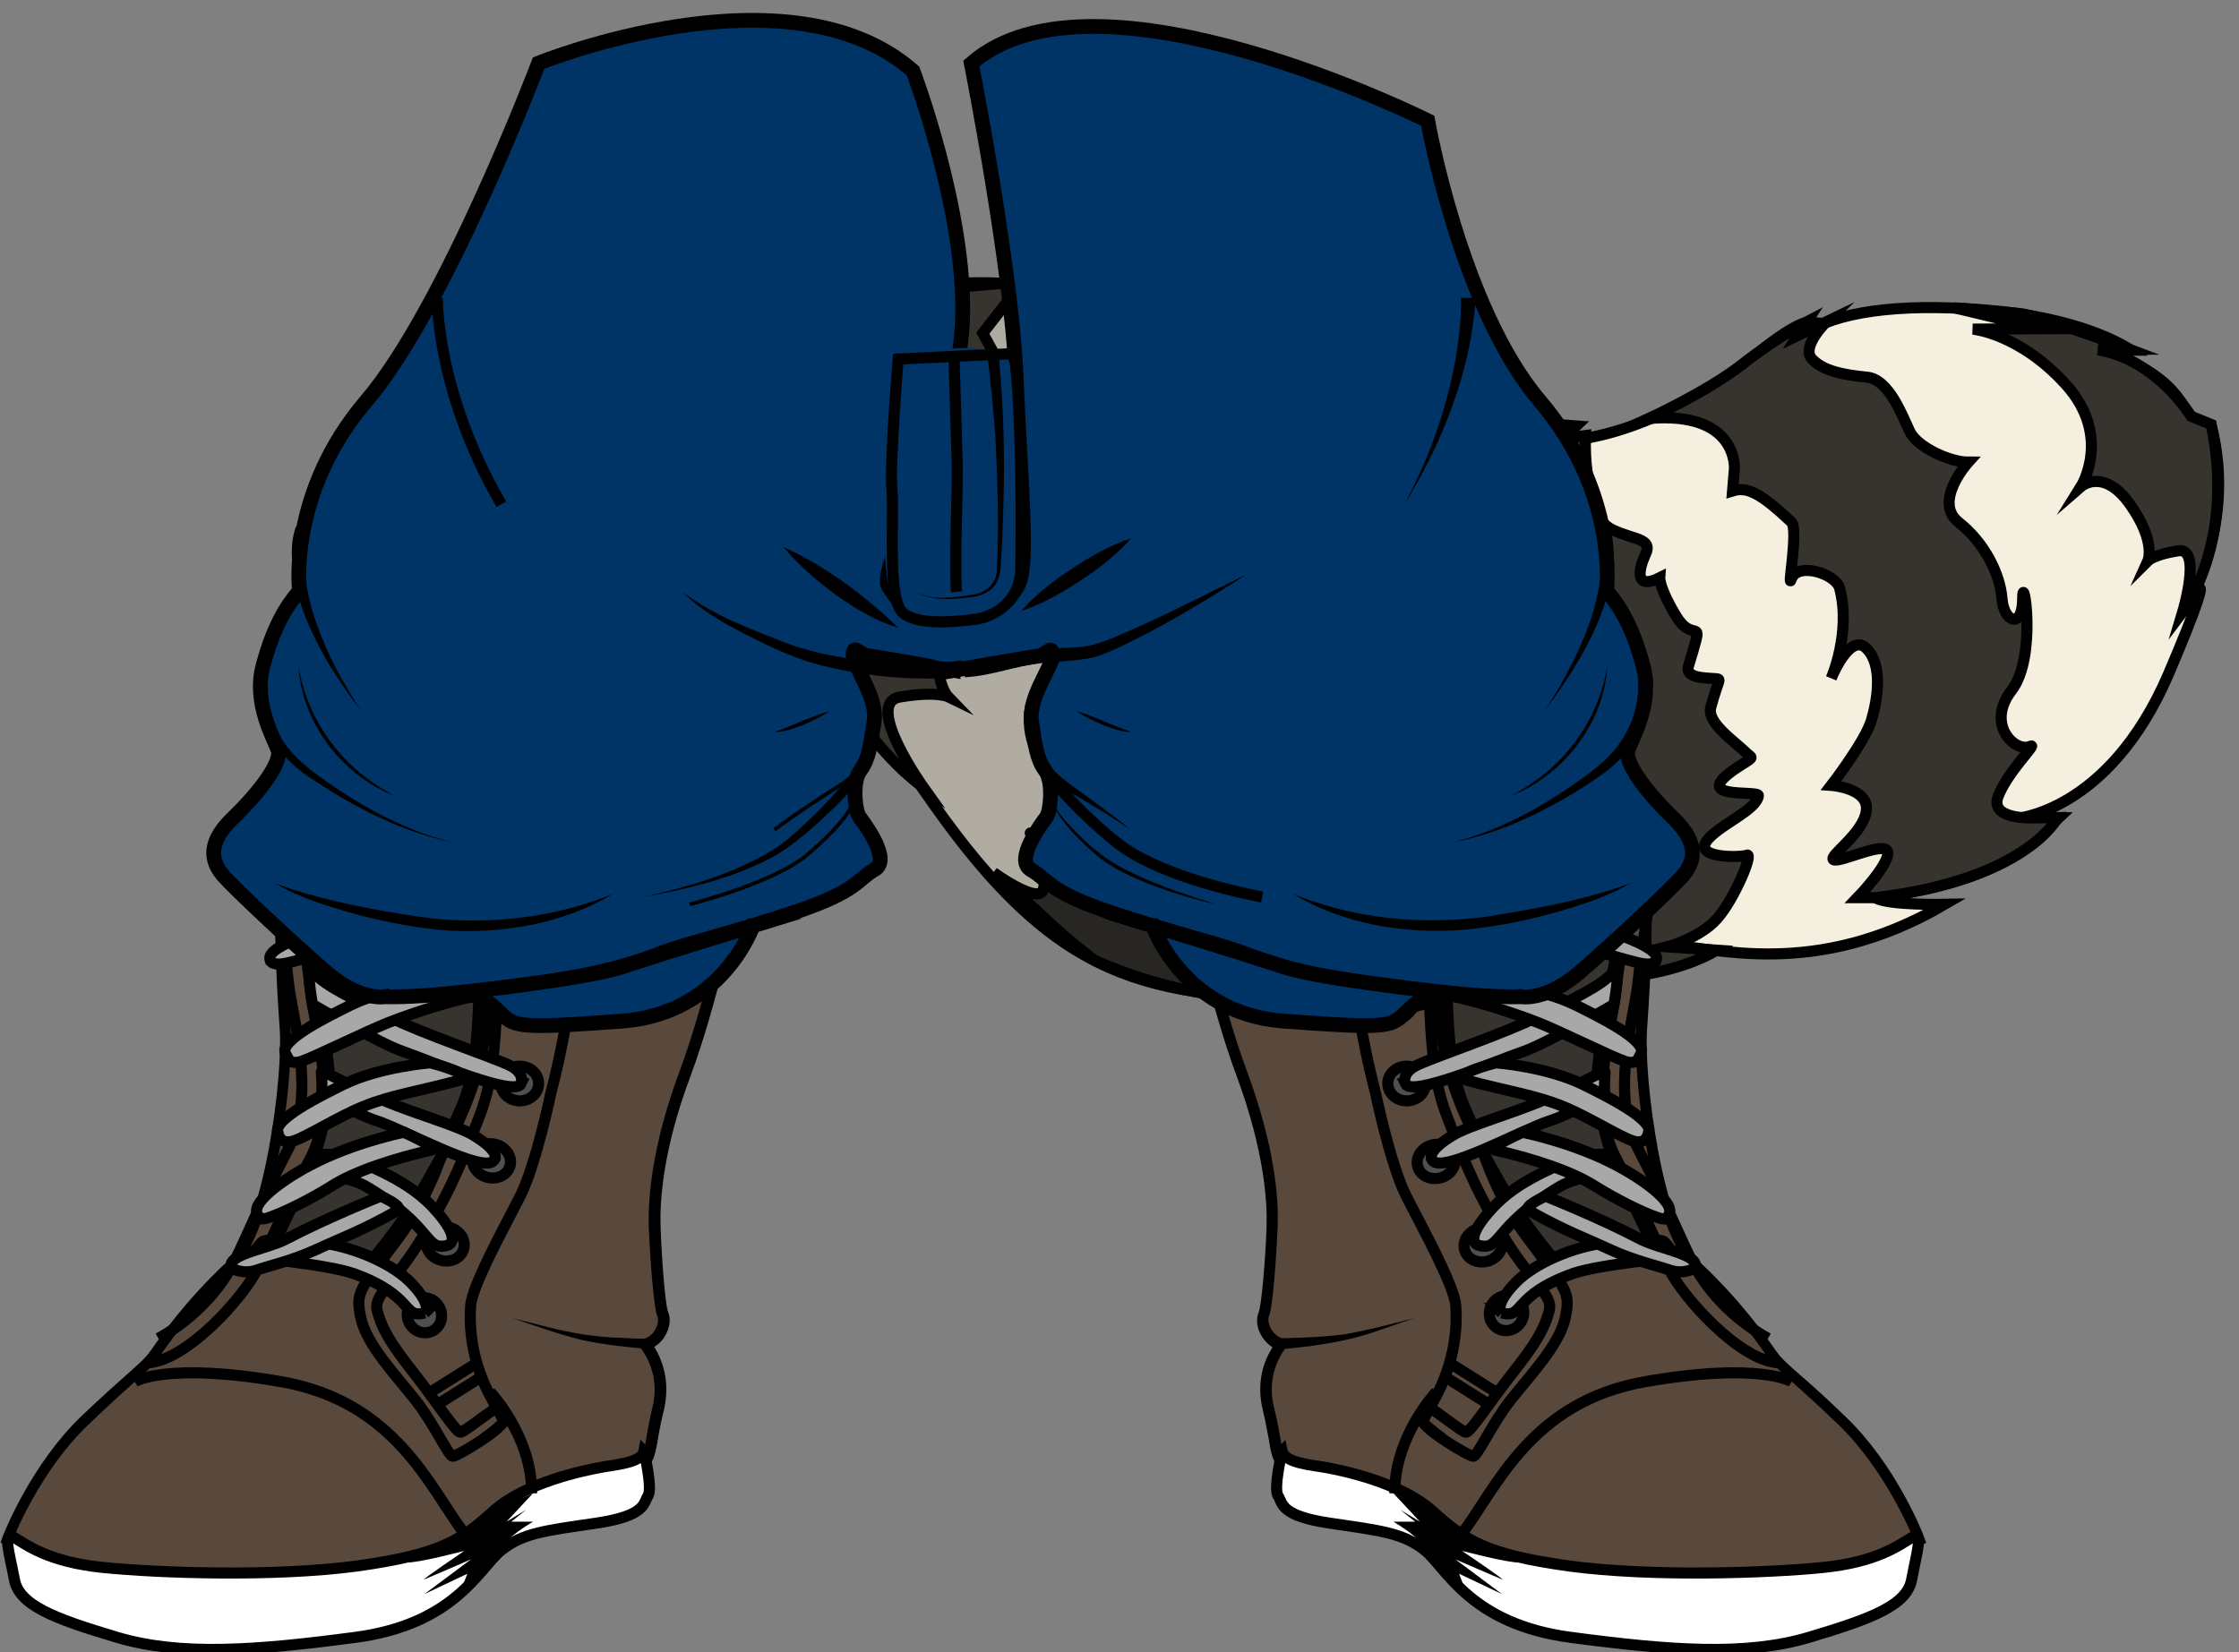 <?xml version="1.0" encoding="UTF-8" standalone="no"?>
<!-- Generator: Adobe Illustrator 26.0.1, SVG Export Plug-In . SVG Version: 6.00 Build 0)  -->

<svg
   version="1.1"
   x="0px"
   y="0px"
   viewBox="0 0 293.866 216.879"
   xml:space="preserve"
   id="svg107"
   sodipodi:docname="fox-legs.svg"
   width="293.866"
   height="216.879"
   inkscape:version="1.3 (0e150ed6c4, 2023-07-21)"
   xmlns:inkscape="http://www.inkscape.org/namespaces/inkscape"
   xmlns:sodipodi="http://sodipodi.sourceforge.net/DTD/sodipodi-0.dtd"
   xmlns="http://www.w3.org/2000/svg"
   xmlns:svg="http://www.w3.org/2000/svg"><rect x="0" y="0" width="293.866" height="216.879" fill="#808080" stroke="none"/><defs
   id="defs107" /><sodipodi:namedview
   id="namedview107"
   pagecolor="#505050"
   bordercolor="#ffffff"
   borderopacity="1"
   inkscape:showpageshadow="0"
   inkscape:pageopacity="0"
   inkscape:pagecheckerboard="1"
   inkscape:deskcolor="#505050"
   inkscape:zoom="1.9846131"
   inkscape:cx="158.46918"
   inkscape:cy="103.79857"
   inkscape:window-width="1920"
   inkscape:window-height="1051"
   inkscape:window-x="-9"
   inkscape:window-y="-9"
   inkscape:window-maximized="1"
   inkscape:current-layer="g106" />&#10;<style
   type="text/css"
   id="style1">&#10;	.st0{fill:#F4EFDF;stroke:#000000;stroke-width:1.464;stroke-miterlimit:10;}&#10;	.st1{fill:#37342F;stroke:#000000;stroke-width:1.464;stroke-miterlimit:10;}&#10;	.st2{opacity:0.28;}&#10;	.st3{fill:none;stroke:#000000;stroke-width:1.464;stroke-miterlimit:10;}&#10;	.st4{fill:#59493D;}&#10;	.st5{fill:#FFFFFF;stroke:#000000;stroke-width:1.464;stroke-miterlimit:10;}&#10;	.st6{fill:#4F4F4F;stroke:#000000;stroke-width:1.464;stroke-miterlimit:10;}&#10;	.st7{fill:#A7A9A7;stroke:#000000;stroke-width:1.464;stroke-miterlimit:10;}&#10;	.st8{fill:#485D4A;stroke:#000000;stroke-width:1.952;stroke-miterlimit:10;}&#10;	.st9{fill:none;stroke:#000000;stroke-width:0.488;stroke-miterlimit:10;}&#10;	.st10{fill:#485D4A;}&#10;	.st11{fill:#43392E;}&#10;</style>&#10;<g
   id="Layer_1"
   transform="translate(-180.1,-345.347)">&#10;</g>&#10;<g
   id="Layer_19"
   transform="translate(-180.1,-345.347)">&#10;</g>&#10;<g
   id="Layer_20"
   transform="translate(-180.1,-345.347)">&#10;</g>&#10;<g
   id="Tail"
   transform="translate(-180.1,-345.347)">&#10;</g>&#10;<g
   id="right_leg"
   transform="translate(-180.1,-345.347)">&#10;</g>&#10;<g
   id="Left_leg"
   transform="translate(-180.1,-345.347)">&#10;</g>&#10;<g
   id="body"
   transform="translate(-180.1,-345.347)">&#10;</g>&#10;<g
   id="belt"
   transform="translate(-180.1,-345.347)">&#10;</g>&#10;<g
   id="Face"
   transform="translate(-180.1,-345.347)">&#10;</g>&#10;<g
   id="Left_ear"
   transform="translate(-180.1,-345.347)">&#10;</g>&#10;<g
   id="Right_ear"
   transform="translate(-180.1,-345.347)">&#10;</g>&#10;<g
   id="White_mouth"
   transform="translate(-180.1,-345.347)">&#10;</g>&#10;<g
   id="Closed_mouth"
   transform="translate(-180.1,-345.347)">&#10;	<g
   id="Mouth_copy">&#10;	</g>&#10;</g>&#10;<g
   id="Mouth"
   transform="translate(-180.1,-345.347)">&#10;</g>&#10;<g
   id="wide_opened_mouth"
   transform="translate(-180.1,-345.347)">&#10;	<g
   id="Mouth_copy_2">&#10;	</g>&#10;</g>&#10;<g
   id="Nose"
   transform="translate(-180.1,-345.347)">&#10;</g>&#10;<g
   id="Nose_hair_2"
   transform="translate(-180.1,-345.347)">&#10;</g>&#10;<g
   id="Nose_hair_1"
   transform="translate(-180.1,-345.347)">&#10;</g>&#10;<g
   id="Eye_brow"
   transform="translate(-180.1,-345.347)">&#10;</g>&#10;<g
   id="white_part_of_eyes"
   transform="translate(-180.1,-345.347)">&#10;	<g
   id="Eyes_opened_copy">&#10;	</g>&#10;</g>&#10;<g
   id="eyes_2"
   transform="translate(-180.1,-345.347)">&#10;	<g
   id="Layer_29">&#10;	</g>&#10;</g>&#10;<g
   id="eyes_1"
   transform="translate(-180.1,-345.347)">&#10;	<g
   id="Layer_30">&#10;	</g>&#10;</g>&#10;<g
   id="Opened_eye_cover"
   transform="translate(-180.1,-345.347)">&#10;</g>&#10;<g
   id="Eyes_closed"
   transform="translate(-180.1,-345.347)">&#10;	<g
   id="Eyes_copy">&#10;	</g>&#10;</g>&#10;<g
   id="cap"
   transform="translate(-180.1,-345.347)">&#10;</g>&#10;<g
   id="Glasses"
   transform="translate(-180.1,-345.347)">&#10;	<g
   id="g107">&#10;		<g
   id="g106">&#10;			&#10;			<g
   id="g370"
   transform="matrix(0.485,0,0,0.485,40.158,-145.335)"><g
     id="Tail-7">&#10;	<g
   id="g61">&#10;		<g
   id="g59-2">&#10;			<path
   class="st1"
   d="m 506.3,1113.8 c 0,0 -24.2,34.6 37.7,119.5 32.7,44.8 57.5,49.9 110.8,48.3 l -8.5,-5.8 c 0,0 43.6,9.4 79.6,-3.2 0,0 -23.6,3.6 -30.9,-2 0,0 9.6,0.5 16.9,1 7.3,0.5 14.5,-4.6 27.6,-4.1 13.1,0.5 40.1,9.6 75.3,-11 0,0 -15.1,0.3 -18.6,-1.7 0,0 23,-3.1 32.9,-9.2 9.9,-6.1 16.6,-12.5 16.6,-12.5 0,0 -9.8,0.1 -11.1,0.1 -1.4,0 24.4,-0.9 40.8,-39.1 16.8,-39.5 3.8,-16.6 3.8,-16.6 0,0 15.1,-22.2 7.7,-50.8 0,0 -3.4,-1.2 -5.4,-2.2 -2,-1 -3.4,-11.9 -25.2,-18 h 8.9 c 0,0 -10.9,-7.9 -35.4,-10.5 -24.5,-2.5 -41.9,-0.3 -51.1,4.9 -9.2,5.2 -0.8,-2 -0.8,-2 0,0 -3.3,-0.3 -15.8,10.1 -12.5,10.5 -38.9,24.8 -58.9,21.7 -20,-3.1 1.6,-0.2 7.6,-3.5 5.9,-3.3 -61,2.3 -75.9,-12.3 -23.3,-22.6 -113.6,-46 -128.6,-1.1 z"
   id="path55-9"
   style="fill:#f4efdf;stroke:#000000;stroke-width:3;stroke-miterlimit:10" />&#10;			<path
   class="st8"
   d="m 775.1,1102.5 7.7,-3.7 c 0,0 -7,6.8 -3.9,10.1 3.1,3.3 8.7,4.3 14.8,4.9 6.1,0.5 9.7,10.7 11.7,14.8 2,4.1 10.7,8.2 15.8,8.2 0,0 -9.7,10.7 -2.6,16.3 7.1,5.6 11.2,14.1 11.7,20.6 0.5,6.5 5.6,8.4 5.6,0.1 0,-8.3 4.1,15.6 -3,24.8 -7.1,9.2 1,17 5.1,15.1 2.1,-1 -6.1,6.8 -8.7,13.5 -2.6,6.6 9.7,5.9 9.7,5.9 l 6.4,-0.1 c 0,0 -8.4,16.9 -49.5,21.7 h -4.7 c 0,0 8.6,-8.9 8.2,-12.3 -0.4,-3.4 -13.3,3.1 -14.7,2 -1.4,-1 8.2,-7.1 8.9,-13.3 0.7,-6.1 -9.5,-6.8 -9.5,-6.8 0,0 9.2,-11.9 10.9,-17.7 1.7,-5.8 3.1,-15 -1.4,-19.4 -4.5,-4.4 -9.5,8.1 -9.5,8.1 0,0 5.4,-12.3 2.3,-24.3 -1,-4 -11.5,-7.3 -13.1,-2.5 -1.2,3.4 2,-13.6 0,-15.5 -8.5,-8 -12,-9.6 -15.9,-8.4 l 0.5,-6 c 0,0 1.1,-15.7 -23.2,-13.6 0,0 15.7,-7.2 25.1,-14.5 9.4,-7.4 17.7,-11.7 17.7,-11.7 z"
   id="path56-3"
   style="fill:#37342f;stroke:#000000;stroke-width:3;stroke-miterlimit:10" />&#10;			<path
   class="st8"
   d="m 633.2,1110.5 11.1,9.6 c 0,0 -10.9,-0.8 -9.7,4.4 1.2,5.2 1.1,6.4 7.2,11.1 6.1,4.7 4.2,14.4 3.8,19.6 -0.4,5.2 -1.6,12 3.7,15.5 0,0 -9,4.2 -5,14.4 4,10.2 -1.1,18.3 -4.6,24.7 -3.5,6.4 1.7,15.6 6.8,7.8 5.1,-7.8 2,16.7 -11.1,20.4 -13.1,3.7 -9.3,16.5 -3.9,17.6 2.8,0.6 -10.6,2.1 -17.3,6.6 -6.8,4.4 6.5,12.2 6.5,12.2 l 27.9,7.2 c 0,0 -30,5.1 -63.8,-9.9 0,0 -7.1,-5.3 -13.3,-11.2 -5.4,-5.2 -14.1,-12.6 -14.1,-12.6 0,0 11.6,8.4 13.3,4.9 1.7,-3.4 -1.5,-13.8 -3.2,-15.4 -1.5,-1.4 7.9,4.2 12.4,-1.1 4.5,-5.2 -6.8,-16 -6.8,-16 0,0 10.5,1.5 15.8,-2.7 5.3,-4.2 2.4,-10.4 0.5,-17.6 -1.9,-7.2 -8.2,-13.2 -8.2,-13.2 0,0 9.5,6.7 13.6,-6.6 1.4,-4.4 -3.6,-16.2 -8.2,-12.9 -3.4,2.4 9.2,-9 8.2,-12.1 -4,-13.3 -6,-16.3 -10.8,-17.9 0,0 7.7,-6.7 8.9,-12.3 1.3,-5.6 -8.9,-13 -8.9,-13 0,0 15.2,-13.2 2.2,-19.7 0,0 12.6,3.6 27.2,8.5 13.7,4.6 25.5,6 25.5,6 z"
   id="path57-7"
   style="fill:#37342f;stroke:#000000;stroke-width:3;stroke-miterlimit:10" />&#10;			<path
   class="st8"
   d="m 711.5,1130.4 6.1,-0.8 c 0,0 -0.4,9.4 1.4,13.6 1.8,4.2 0.6,9.4 6.1,12 5.6,2.6 10.7,2.3 8.8,6.4 -2.6,5.7 -2.2,9.5 3.8,6.5 0,0 -0.2,2.8 4.5,10.5 3.8,6.2 6.5,1.8 5.3,6.4 -0.3,1.2 -1.2,4.3 -2,6.9 -1.2,3.4 4.6,3.3 7.1,3.5 2,0.2 1.1,-0.3 -1.1,7.8 -1.1,4.1 6.2,9 9.4,12.1 1.7,1.7 2.6,1.1 -0.9,3.3 -16.2,10.1 4.6,6.8 4.4,8.5 -0.6,3.8 -9.5,7.4 -13.3,11.4 -5.6,5.8 9,5.3 10.1,4.7 2.1,-1 -3.3,11.9 -8,17.2 -4.7,5.3 -13.5,7.6 -13.5,7.6 l 13.4,0.9 c 0,0 -21.1,14.1 -61.3,4.3 l -4.4,-1.6 c 0,0 11.1,-5.3 12,-8.6 0.9,-3.3 -13.5,-1.8 -14.5,-3.2 -0.9,-1.4 10.2,-3.8 12.9,-9.3 2.8,-5.5 -6.6,-9.7 -6.6,-9.7 0,0 0.1,-6.3 3.7,-11.1 3.6,-4.8 10,-15.6 7.4,-21.3 -2.6,-5.7 -8.9,-5.2 -8.9,-5.2 0,0 9.4,-8.8 1.5,-26.5 -7.9,-17.7 -11.2,-15.7 -16.2,-16 l 4.2,-14 c 0,0 -1.4,-17 -24.9,-23.6 0,0 15.3,2.1 27.3,2.2 9.6,0.1 29.8,1.7 29.8,1.7 z"
   id="path58-1"
   style="fill:#37342f;stroke:#000000;stroke-width:3;stroke-miterlimit:10" />&#10;			<path
   class="st2"
   d="m 677.6,1278.6 c -1,-10.4 -1.6,-20.8 -2,-31.2 -0.7,-16.4 -1,-32.9 -2,-49.3 -2.7,-11.2 -6.1,-22.1 -10,-33.2 -3.1,-8.9 -6.3,-17.7 -9.6,-26.5 -3.1,-6.4 -6.4,-12.8 -9.8,-19 -3.9,-1.3 -7.1,-3 -9.3,-5.1 -23,-22.5 -113.3,-46 -128.3,-1 0,0 -24.2,34.6 37.7,119.5 32.7,44.8 57.5,49.9 110.8,48.3 l -8.5,-5.8 c -0.1,-0.1 13.1,2.8 31,3.3 z"
   id="path59-0"
   style="opacity:0.28;enable-background:new" />&#10;		</g>&#10;		<path
   class="st8"
   d="m 864.9,1106.3 c 0,0 -23.9,-9 -29.6,-9.7 l -18,-1.6 23.8,5.7 -18.7,0.1 c 0,0 12.6,1.1 25.2,15 12.6,14 4.1,27.6 4.1,27.6 0,0 6.1,-5.3 13.3,4.9 7.1,10.1 4.8,15.2 4.8,15.2 0,0 1.7,-1.7 8.2,-2.7 6.5,-1 1.2,16.6 1.2,16.6 0,0 14.5,-19 7.7,-50.8 l -5.4,-2.2 c 0,0 -9.2,-15.3 -25.2,-18 z"
   id="path60-7"
   style="fill:#37342f;stroke:#000000;stroke-width:3;stroke-miterlimit:10" />&#10;		<path
   class="st8"
   d="m 518.6,1098.8 c 0,0 6.2,-4.1 14.1,-8 l 32.7,-2.9 -10.9,14 8.6,15.7 c 0,0 -5.6,2.2 -13.5,17.4 -4.7,9 11.6,27.6 11.6,27.6 0,0 -11.4,-4.6 -16.7,13.5 -5.3,18.1 0.6,24.2 0.6,24.2 0,0 -3.3,-1.6 -13.1,0.1 -9.8,1.7 6.4,24.4 6.4,24.4 0,0 -30.1,-20.1 -35.9,-69.2 l -2,-14.6 c 0,0 -2.5,-16.2 9.5,-33.4 z"
   id="path61-1"
   style="fill:#37342f;stroke:#000000;stroke-width:3;stroke-miterlimit:10" />&#10;	</g>&#10;</g><g
     id="right_leg-0">&#10;	<g
   id="g107-8">&#10;		<g
   id="g93-9">&#10;			<g
   id="g63">&#10;				<path
   class="st9"
   d="m 342.1,1439.1 c -23.5,0 -39.1,-3.1 -50.5,-10 l -1.1,-0.7 0.5,-1.2 c 0.3,-0.8 7.4,-18.6 20.5,-31.2 6.1,-5.9 10.2,-9.5 12.9,-11.9 3.1,-2.7 4.6,-4.1 5.8,-5.7 l 0.4,-0.5 c 2.7,-3.9 9.1,-13.2 20.3,-23.7 11.2,-10.5 15.8,-53 14.8,-64.8 -0.1,-1.3 -2.3,-31.1 -0.5,-40.4 1.3,-6.8 33.7,-24.4 65.7,-24.4 24.9,0 44,10.8 55.3,31.1 l 0.3,0.5 -0.1,0.5 c -0.1,0.3 -5.1,25.8 -12.5,45.6 -7.6,20.5 -8.4,34.6 -8.2,41.2 0.3,9 1.4,21.9 2.2,23.7 0.7,1.5 0.4,3.6 -0.8,5.4 -0.9,1.5 -2.3,2.5 -3.8,2.9 2.4,3.1 5.4,9 3.4,17.4 -0.9,3.7 -1.3,6.5 -1.7,8.5 -0.7,4.3 -1,6.3 -4.7,7.2 -0.9,0.2 -2.5,0.5 -4.4,0.9 -6.4,1.1 -18.2,3.2 -26.5,7.7 -2.7,1.4 -4.9,3.3 -7.2,5.3 -6.8,5.8 -15.2,13.1 -42.9,15 -12.3,0.9 -25.3,1.6 -37.2,1.6 z"
   id="path62-8"
   style="fill:#59493d" />&#10;				<path
   d="m 430.9,1226.2 c 20.6,0 41.3,7.4 53.9,30.3 0,0 -5,25.4 -12.4,45.3 -7.4,19.9 -8.5,34.1 -8.3,41.8 0.3,7.7 1.3,22 2.3,24.3 0.9,2.1 -1.1,6.5 -5.3,6.5 -0.4,0 -0.8,0 -1.3,-0.1 0,0 8.1,6.6 5.3,18.4 -2.8,11.7 -1.3,13.5 -5.3,14.6 -3.9,1 -20.3,2.8 -31.3,8.7 -11,5.9 -12.8,17.6 -49.5,20.2 -13.2,0.9 -25.6,1.6 -37,1.6 -20.3,0 -37.3,-2.3 -49.8,-9.8 0,0 7.1,-18.1 20.2,-30.6 13,-12.5 16.6,-14.6 18.9,-17.9 2.3,-3.3 8.8,-13 20.5,-24 11.7,-11 16.3,-53.9 15.3,-66 0,0 -2.3,-30.8 -0.5,-40 1.1,-5.7 32.5,-23.3 64.3,-23.3 m 0,-3 v 3 -3 c -19.1,0 -36.3,6.1 -44.8,9.8 -3.5,1.5 -21.1,9.3 -22.4,15.9 -1.8,9.5 0.4,39.5 0.5,40.8 1.1,13.1 -4.2,54.1 -14.3,63.6 -11.4,10.7 -18,20.3 -20.5,23.9 l -0.4,0.5 c -1,1.5 -2.5,2.8 -5.5,5.5 -2.7,2.4 -6.9,6.1 -13,11.9 -13.3,12.8 -20.6,30.9 -20.9,31.7 l -0.9,2.4 2.2,1.3 c 11.7,7.1 27.5,10.2 51.3,10.2 11.9,0 24.9,-0.8 37.2,-1.6 28.2,-2 36.9,-9.4 43.8,-15.4 2.3,-2 4.4,-3.8 6.9,-5.1 8.1,-4.3 19.8,-6.4 26.1,-7.5 2,-0.4 3.5,-0.6 4.5,-0.9 4.6,-1.2 5,-4.1 5.8,-8.4 0.3,-2 0.8,-4.7 1.7,-8.4 1.8,-7.7 -0.4,-13.5 -2.6,-17.1 1.1,-0.7 2.1,-1.6 2.8,-2.8 1.4,-2.2 1.8,-4.8 0.9,-6.8 -0.7,-1.7 -1.7,-13.9 -2,-23.1 -0.2,-6.5 0.5,-20.4 8.1,-40.6 7.4,-19.9 12.5,-45.6 12.6,-45.8 l 0.2,-1.1 -0.5,-1 c -11.8,-20.9 -31.3,-31.9 -56.8,-31.9 z"
   id="path63-3" />&#10;			</g>&#10;			<path
   class="st7"
   d="m 462.8,1404.5 c 0,0 2.4,10.1 1.1,12.1 -1.3,2 -0.5,5.4 -14,7.4 -13.5,2 -19.9,2.6 -25.8,7.4 -5.9,4.8 -12.3,19.9 -39.3,23.5 -27.1,3.6 -47.5,5.1 -64.6,0 -17.1,-5.1 -26.6,-8.7 -27.8,-15.8 -1.3,-7.1 -3.3,-13.1 0,-11.2 3.3,1.9 9.1,6.6 24.1,8.1 15,1.5 46.2,2.6 68.6,-0.4 22.4,-3.1 28.2,-6.9 36.9,-14.8 8.7,-7.9 24.9,-11.1 28.6,-11.8 3.8,-0.8 11.6,-1.2 12.2,-4.5 z"
   id="path64-3"
   style="fill:#ffffff;stroke:#000000;stroke-width:3;stroke-miterlimit:10" />&#10;			<path
   class="st5"
   d="m 325,1385.7 c 0,0 8.6,-5.4 39.6,0 31,5.4 40.3,28.8 49.6,41.1"
   id="path65-0"
   style="fill:none;stroke:#000000;stroke-width:3;stroke-miterlimit:10" />&#10;			<g
   id="g66">&#10;				<path
   d="m 465.4,1377 c -6.6,-0.6 -13.1,-1.2 -19.5,-2.6 -6.4,-1.6 -12.5,-3.8 -18.7,-5.9 3.1,0.8 6.3,1.6 9.5,2.4 6.3,1.6 12.6,2.7 19.1,2.9 3.2,0.2 6.5,0.3 9.7,0.3 z"
   id="path66-2" />&#10;			</g>&#10;			<path
   class="st5"
   d="m 421.2,1388.5 c 0,0 11.4,12.1 11.2,27.4"
   id="path67-2"
   style="fill:none;stroke:#000000;stroke-width:3;stroke-miterlimit:10" />&#10;			<path
   d="m 422,1420.7 10.8,-4.8 -7.2,7.7 5.3,-3.2 -4,3.2 h 5.9 c 0,0 -5.7,3.3 -7.2,5.6 -1.5,2.3 -12.7,14 -12.7,14 l 2.1,-5.5 -11.6,5.5 12.6,-9.4 c 0,0 -11.3,4.9 -12.6,5.4 -1.3,0.5 10.8,-7.7 10.8,-7.7 0,0 -12.9,3.4 -15.4,3.1 -2.5,-0.3 18.5,-4 23.2,-13.9 z"
   id="path68" />&#10;			<path
   class="st8"
   d="m 417.8,1239.8 c 0,0 -22.3,-6.9 -35.5,0 -13.2,6.9 -13.3,10.9 -13.3,10.9 0,0 8.5,45.1 8.6,51.3 0.1,6.2 -1.1,17.7 -7,30 -5.9,12.3 -8.2,17.2 -8.2,17.2 l 24.9,5.7 c 0,0 9.4,-10.4 16.5,-22.9 7.1,-12.5 15.8,-28 16.3,-45.8 0.5,-17.9 -2.3,-46.4 -2.3,-46.4 z"
   id="path69"
   style="fill:#37342f;stroke:#000000;stroke-width:3;stroke-miterlimit:10" />&#10;			<g
   id="g71">&#10;				<path
   class="st5"
   d="m 367.3,1243.8 c 0,0 4.4,27.4 5.3,36.4 0.9,9 7.7,30.2 0,44.9 -7.7,14.8 -10.9,23 -14.5,30.3 -3.6,7.3 -18.8,24.5 -29.5,25.2"
   id="path70"
   style="fill:none;stroke:#000000;stroke-width:3;stroke-miterlimit:10" />&#10;				<path
   class="st5"
   d="m 361.3,1241.3 c 0,0 4.4,27.4 5.3,36.4 0.9,9 7.7,30.2 0,44.9 -7.7,14.8 -10.9,23 -14.5,30.3 -3.6,7.3 -10.6,15.5 -20.7,21.1"
   id="path71"
   style="fill:none;stroke:#000000;stroke-width:3;stroke-miterlimit:10" />&#10;			</g>&#10;			<g
   id="g75">&#10;				<path
   class="st5"
   d="m 424.4,1396.6 c 0.3,1.8 -12.1,9.3 -13.3,9.3 -1.2,0 -5,-8.7 -10.2,-15.3 -5.2,-6.6 -13.1,-14.8 -14.7,-22.1 -1.6,-7.3 -0.2,-7.7 9.9,-21.3 10.1,-13.6 11.9,-24.2 16.9,-34.9 5,-10.7 4.9,-25.4 5.4,-38.1 0.5,-12.7 -2.6,-36.8 -2.6,-36.8"
   id="path72"
   style="fill:none;stroke:#000000;stroke-width:3;stroke-miterlimit:10" />&#10;				<path
   class="st5"
   d="m 423.2,1246.1 c 0,0 0.4,20.2 0,31.8 -0.4,11.6 -0.8,25.4 -4.7,35.4 -4,10.4 -6.9,18.6 -15.1,32.4 -7.9,13.3 -13.8,16.3 -12.8,20.7 1.6,6.7 6.5,12.5 11.2,18.6 4.7,6.1 10.2,14.4 11.3,14.4 1.1,0 7.7,-5.6 10.1,-6.7"
   id="path73-0"
   style="fill:none;stroke:#000000;stroke-width:3;stroke-miterlimit:10" />&#10;				<path
   class="st5"
   d="m 419.6,1401 c 2.5,-1.7 5.3,-4.3 5.3,-4.3 l -1.5,-3.3 c -7.5,-11.7 -7.9,-22.6 -7.5,-28.2 0.4,-5.6 9.1,-21.2 13.5,-29.9 4.3,-8.7 8.3,-28.1 8.3,-28.1 0,0 6.9,-24.9 6.6,-47.8"
   id="path74-5"
   style="fill:none;stroke:#000000;stroke-width:3;stroke-miterlimit:10" />&#10;				<line
   class="st5"
   x1="405.1"
   y1="1388.5"
   x2="417.5"
   y2="1380.7"
   id="line74"
   style="fill:none;stroke:#000000;stroke-width:3;stroke-miterlimit:10" />&#10;				<line
   class="st5"
   x1="406.4"
   y1="1392.2"
   x2="418.8"
   y2="1384.4"
   id="line75"
   style="fill:none;stroke:#000000;stroke-width:3;stroke-miterlimit:10" />&#10;			</g>&#10;			<g
   id="g92">&#10;				&#10;					<ellipse
   transform="matrix(0.859,-0.513,0.513,0.859,-644.021,400.065)"
   class="st10"
   cx="402.9"
   cy="1367.1"
   rx="4.6"
   ry="4.8"
   id="ellipse75"
   style="fill:#4f4f4f;stroke:#000000;stroke-width:3;stroke-miterlimit:10" />&#10;				<g
   id="g91-2">&#10;					<ellipse
   class="st11"
   cx="434.8"
   cy="1257.2"
   rx="5.6"
   ry="5.2"
   id="ellipse76"
   style="fill:#4f4f4f;stroke:#000000;stroke-width:3;stroke-miterlimit:10" />&#10;					<ellipse
   class="st11"
   cx="432.8"
   cy="1282.5"
   rx="5.6"
   ry="5.2"
   id="ellipse77"
   style="fill:#4f4f4f;stroke:#000000;stroke-width:3;stroke-miterlimit:10" />&#10;					<ellipse
   class="st11"
   cx="429.2"
   cy="1305"
   rx="5.1"
   ry="4.7"
   id="ellipse78"
   style="fill:#4f4f4f;stroke:#000000;stroke-width:3;stroke-miterlimit:10" />&#10;					&#10;						<ellipse
   transform="matrix(0.27,-0.963,0.963,0.27,-969.15,1373.629)"
   class="st12"
   cx="421.3"
   cy="1326"
   rx="4.6"
   ry="5.2"
   id="ellipse79"
   style="fill:#4f4f4f;stroke:#000000;stroke-width:3;stroke-miterlimit:10" />&#10;					&#10;						<ellipse
   transform="matrix(0.27,-0.963,0.963,0.27,-999.975,1377.979)"
   class="st12"
   cx="408.8"
   cy="1348.5"
   rx="4.6"
   ry="5.2"
   id="ellipse80"
   style="fill:#4f4f4f;stroke:#000000;stroke-width:3;stroke-miterlimit:10" />&#10;					<g
   id="g85-9">&#10;						<path
   class="st13"
   d="m 433.6,1283.2 c 0,0 1.8,-1.7 -2.9,-3.9 -4.7,-2.2 -24.2,-8.3 -32.7,-12.6 -8.5,-4.3 -26.3,-13.6 -28.7,-17.2 -2.4,-3.6 2.2,12.9 2.2,12.9 0,0 22.4,11 28.3,13 7.5,2.4 31.2,12.4 33.8,7.8 z"
   id="path80-3"
   style="fill:#a7a9a7;stroke:#000000;stroke-width:3;stroke-miterlimit:10" />&#10;						<path
   class="st13"
   d="m 429.5,1305.1 c 0,0 1.4,-2.9 -3.2,-5.1 -4.7,-2.2 -23.9,-8.7 -32.4,-13 -8.5,-4.3 -18.2,-8.7 -20.6,-12.3 -2.4,-3.6 -0.2,8.9 -0.2,8.9 0,0 18.8,10.9 24.7,12.8 7.4,2.6 30,12.3 31.7,8.7 z"
   id="path81-4"
   style="fill:#a7a9a7;stroke:#000000;stroke-width:3;stroke-miterlimit:10" />&#10;						<path
   class="st13"
   d="m 422.2,1325.8 c 0,0 2.5,-2 -5.7,-6.9 -4.4,-2.6 -15.3,-5.6 -24.1,-9.3 -8.9,-3.7 -17,-8.6 -16.9,-7.7 0.3,3.8 0.1,6.2 0.1,6.2 0,0 9.1,5.1 14.9,7 7.6,2.5 29.1,14.5 31.7,10.7 z"
   id="path82-0"
   style="fill:#a7a9a7;stroke:#000000;stroke-width:3;stroke-miterlimit:10" />&#10;						<path
   class="st13"
   d="m 409.6,1348.8 c 0,0 4.9,-0.9 -4.1,-10.5 -4.2,-4.4 -10.2,-8.2 -19,-11.8 -8.9,-3.7 -13.2,-2.2 -13.2,-1.1 0,2.4 -1.2,3.8 -1.2,3.8 0,0 10.4,0.6 15.6,3.7 18.4,10.9 15.7,17.5 21.9,15.9 z"
   id="path83-9"
   style="fill:#a7a9a7;stroke:#000000;stroke-width:3;stroke-miterlimit:10" />&#10;						<path
   class="st13"
   d="m 403.5,1367.1 c 0,0 2.3,-1.9 -3.7,-8.1 -4.2,-4.4 -12.1,-8.2 -19.6,-10 -11,-2.6 -20,-2 -20.8,-1.1 -1.8,2 -3.1,4.2 -3.1,4.2 0,0 20.1,1.7 27.8,4.3 16.8,6 13.2,12.3 19.4,10.7 z"
   id="path84"
   style="fill:#a7a9a7;stroke:#000000;stroke-width:3;stroke-miterlimit:10" />&#10;						<path
   class="st13"
   d="m 435.5,1256.5 c 0,0 1,-1.7 -4.7,-3.3 -5.7,-1.5 -20.6,-2.9 -38,-13.4 -17.4,-10.6 -24.9,-9.2 -25.1,-8.2 -0.2,1 11.5,12.6 27.5,19.1 16,6.5 28.3,7.8 32.4,8 4.2,0.1 7,1.2 7.9,-2.2 z"
   id="path85"
   style="fill:#a7a9a7;stroke:#000000;stroke-width:3;stroke-miterlimit:10" />&#10;					</g>&#10;					<g
   id="g90-1">&#10;						<path
   class="st13"
   d="m 361.6,1271.4 c 0,0 0,1.8 4,1.1 4,-0.7 19.2,-5.7 26.7,-6.9 7.5,-1.2 21.8,-5.5 24.8,-7.2 1.3,-0.7 -12.7,-4.3 -12.7,-4.3 0,0 -9.3,3.3 -20.1,6.7 -5.9,1.7 -23.9,6.7 -22.7,10.6 z"
   id="path86-0"
   style="fill:#a7a9a7;stroke:#000000;stroke-width:3;stroke-miterlimit:10" />&#10;						<path
   class="st13"
   d="m 365.8,1296.9 c 0,0 0.4,3.4 4.3,2.1 3.8,-1.3 16.4,-7.6 23.3,-10.4 7.5,-3 18.9,-6.4 22.6,-7 1.5,-0.2 -9,-3.7 -9,-3.7 0,0 -13.6,1 -23.6,5.9 -5.4,2.7 -19.6,9.5 -17.6,13.1 z"
   id="path87-2"
   style="fill:#a7a9a7;stroke:#000000;stroke-width:3;stroke-miterlimit:10" />&#10;						<path
   class="st13"
   d="m 363.8,1318.4 c 0,0 0.4,3.4 4.3,2.1 3.8,-1.3 11.9,-6.5 18.8,-9.3 7.2,-3 15.8,-4.3 25.7,-7 5.6,-1.5 -7.6,-4.8 -7.6,-4.8 0,0 -13.6,1 -23.6,5.9 -5.4,2.7 -19.5,9.5 -17.6,13.1 z"
   id="path88-5"
   style="fill:#a7a9a7;stroke:#000000;stroke-width:3;stroke-miterlimit:10" />&#10;						<path
   class="st13"
   d="m 358.2,1340.4 c 0,0 -0.5,2.2 3.3,0.8 3.8,-1.3 10.6,-4.6 16.7,-8.4 6.4,-4.1 17,-7.5 27.1,-9.8 2.2,-0.5 -7.5,-4.8 -7.5,-4.8 0,0 -13.5,2.7 -25.1,8.8 -5.3,2.7 -16.5,9.8 -14.5,13.4 z"
   id="path89-9"
   style="fill:#a7a9a7;stroke:#000000;stroke-width:3;stroke-miterlimit:10" />&#10;						<path
   class="st13"
   d="m 351.3,1355 c 0,0 2.9,1.8 6.7,0.5 3.8,-1.3 9.1,-2.4 15.8,-5.4 7.3,-3.4 12.4,-5.1 22.3,-10.7 1.9,-1.1 -4.5,-3.9 -4.5,-3.9 0,0 -14.4,5.7 -26,11.8 -5.3,2.6 -16.3,4.1 -14.3,7.7 z"
   id="path90-5"
   style="fill:#a7a9a7;stroke:#000000;stroke-width:3;stroke-miterlimit:10" />&#10;					</g>&#10;				</g>&#10;			</g>&#10;		</g>&#10;		<g
   id="g104-7">&#10;			<path
   class="st3"
   d="m 392.7,1281.5 c 0,0 -6.6,1.3 -15.8,-6.6 -9.2,-7.9 -25.1,-22.9 -27.8,-26 -2.7,-3.1 -5.4,-8.2 2.4,-15.7 7.8,-7.5 13.3,-15.3 12.3,-18.4 -1,-3.1 -6.8,-12.6 -4.1,-22.8 2.7,-10.2 6.1,-16 9.9,-20.4 0,0 -3.4,-26.2 18.1,-51.4 21.5,-25.2 46.6,-91.4 46.6,-91.4 0,0 67.6,-27.4 101.3,2.1 0,0 14.6,38.5 13.4,67.8 -1.2,29.3 -23.4,66.8 -20,71.8 3.3,5 5.6,8.1 16.4,9.5 l 0.9,13.1 c 0,0 -21,-3.7 -23,-3.9 -2,-0.2 -3.8,-3.3 -3.9,-0.3 -0.1,3 6.7,11.5 5.7,18 -1,6.5 -1.4,10.2 -3.7,13.3 -2.4,3.1 -1.4,11.2 -0.3,12.6 1,1.4 8.9,11.6 4.1,14.3 -4.8,2.7 -4.4,5.8 -21.8,11.6 -17.4,5.8 -29.6,8.5 -36.4,11.2 -6.8,2.7 -18.9,6.5 -42.6,9.2 -23.9,2.9 -30.4,2.4 -31.7,2.4 z"
   id="path93-6"
   style="fill:#003366;stroke:#000000;stroke-width:4;stroke-miterlimit:10" />&#10;			<path
   class="st5"
   d="m 406.9,1092.3 c 0,0 -0.5,25.2 17.3,55.9"
   id="path94-0"
   style="fill:none;stroke:#000000;stroke-width:3;stroke-miterlimit:10" />&#10;			<g
   id="g95">&#10;				<path
   d="m 454.4,1253.7 c -13.7,8.2 -30.2,10.9 -46,9.8 -11.9,-1.1 -23.5,-3.9 -34.8,-7.8 -3.7,-1.4 -7.4,-2.9 -10.7,-5 1.8,0.8 3.7,1.4 5.5,2 9.4,2.9 19,4.8 28.6,6.4 3.8,0.6 7.7,1.2 11.6,1.5 15.5,1.1 31.3,-1 45.8,-6.9 z"
   id="path95-9" />&#10;			</g>&#10;			<g
   id="g96-1">&#10;				<path
   d="m 360.5,1195.6 c -0.4,5.8 1.4,11.7 4.6,16.6 3.2,5 8.2,8.6 13.3,12.1 10.1,6.9 21.2,12.7 33.1,15.5 -6,-1.2 -11.9,-3.1 -17.6,-5.6 -7.1,-3.1 -13.8,-6.9 -20.3,-11.2 -8.1,-5 -14.5,-13.1 -15.9,-22.7 -0.2,-1.6 -0.4,-3.2 -0.3,-4.9 z"
   id="path96-8" />&#10;			</g>&#10;			<g
   id="g97-4">&#10;				<path
   d="m 372.3,1156 c -1.5,3.7 -1.5,8 -1.1,12 1,8.6 4.4,17 8.3,24.7 1.8,3.4 4.6,8.1 6.7,11.4 -2.4,-3.2 -5.5,-7.6 -7.6,-10.9 -4.7,-7.7 -8.7,-15.8 -10.4,-24.7 -0.8,-4.7 -1.2,-9.6 0.4,-14.2 0.1,0 3.7,1.7 3.7,1.7 z"
   id="path97-6" />&#10;			</g>&#10;			<path
   class="st14"
   d="m 524.9,1203.2 c 0,0 3.7,12.9 -9.1,21.1 -12.8,8.2 -17.7,12 -17.7,12"
   id="path98-2"
   style="fill:none;stroke:#000000;stroke-miterlimit:10" />&#10;			<g
   id="g99-4">&#10;				<path
   d="m 462.7,1254.5 c 11.9,-2.7 24,-6.1 34.6,-12.5 4.3,-2.6 7.9,-6.2 11.5,-9.6 4.1,-4 8,-8.4 11.3,-12.9 l 2.4,1.8 c -3.7,4.7 -7.9,8.8 -12.2,12.8 -3.9,3.4 -7.8,6.8 -12.3,9.4 -10.9,5.9 -23.1,8.8 -35.3,11 z"
   id="path99-4" />&#10;			</g>&#10;			<path
   class="st14"
   d="m 475.2,1256.5 c 0,0 22.9,-5.8 31.9,-13.5 7.3,-6.2 12.5,-12.2 12.8,-15.8"
   id="path100-3"
   style="fill:none;stroke:#000000;stroke-miterlimit:10" />&#10;			<g
   id="g101">&#10;				<path
   d="m 513.1,1204.2 c -2.3,1.5 -4.7,2.6 -7.1,3.7 -2.5,0.9 -5.1,2 -7.8,1.9 4.9,-1.6 9.8,-4.2 14.9,-5.6 z"
   id="path101-9" />&#10;			</g>&#10;			<path
   class="st3"
   d="m 492.3,1262.3 c 0,0 -8.1,23.7 -35.3,25.8 -27.2,2 -29.1,1.7 -32.8,-2 -3.7,-3.7 -6.8,-5.9 -14.2,-5.4 0,0 36.3,-3.8 46.6,-7.2 10.3,-3.4 35.7,-11.2 35.7,-11.2 z"
   id="path102-7"
   style="fill:#003366;stroke:#000000;stroke-width:4;stroke-miterlimit:10" />&#10;			<g
   id="g103-6">&#10;				<path
   d="m 369.3,1191.9 c 2,13.1 10,25.1 21.1,32.3 1.6,1.1 3.3,1.9 4.9,3 -1.7,-0.8 -3.5,-1.6 -5.1,-2.5 -11.7,-6.7 -20.1,-19.3 -20.9,-32.8 z"
   id="path103-5" />&#10;			</g>&#10;			<path
   class="st15"
   d="m 561.2,1108.9 c 0,0 -32.1,-10.1 -32.2,6.9 -0.1,26.7 -8.4,73.3 17.8,75 22.5,1.6 18.7,-46.9 14.4,-81.9 z"
   id="path104"
   style="fill:#003366" />&#10;		</g>&#10;		<g
   id="g106-8">&#10;			<path
   class="st16"
   d="m 500.6,1159.8 c 0,0 20.5,15.7 31,21.8"
   id="path105"
   style="fill:#43392e" />&#10;			<path
   d="m 500.6,1159.8 c 11.6,5.3 21.8,13 31,21.8 -6.2,-1.8 -11.7,-5.2 -16.9,-8.9 -5.1,-3.8 -10,-7.9 -14.1,-12.9 z"
   id="path106" />&#10;		</g>&#10;		<path
   d="m 547.6,1191.2 c -9.3,0.6 -18.7,0.3 -27.8,-1 -6.7,-1 -13.1,-2.3 -19.4,-4.8 -9.4,-3.7 -19.1,-7.2 -27.1,-13.5 4.7,5 10.9,8.3 16.9,11.5 6.2,3.1 12.3,6.1 19,8 12.6,3.4 25.8,4.6 38.9,3.7 -0.2,-1.3 -0.3,-2.6 -0.5,-3.9 z"
   id="path107" />&#10;	</g>&#10;</g><g
     id="Left_leg-3">&#10;	<g
   id="g158">&#10;		<g
   id="g153">&#10;			<g
   id="g139">&#10;				<g
   id="g109">&#10;					<path
   class="st9"
   d="m 756.3,1439.1 c -11.9,0 -24.9,-0.8 -37.1,-1.6 -27.7,-1.9 -36.2,-9.2 -42.9,-15 -2.3,-2 -4.5,-3.9 -7.2,-5.3 -8.3,-4.5 -20.2,-6.6 -26.5,-7.7 -1.9,-0.3 -3.5,-0.6 -4.4,-0.9 -3.6,-0.9 -3.9,-2.9 -4.7,-7.2 -0.3,-2 -0.8,-4.7 -1.7,-8.5 -2,-8.3 1.1,-14.3 3.4,-17.4 -1.5,-0.5 -2.9,-1.5 -3.8,-2.9 -1.2,-1.8 -1.5,-3.9 -0.8,-5.4 0.8,-1.8 1.9,-14.7 2.2,-23.7 0.2,-6.6 -0.5,-20.7 -8.2,-41.2 -7.4,-19.8 -12.4,-45.3 -12.5,-45.6 l -0.1,-0.5 0.3,-0.5 c 11.2,-20.3 30.3,-31.1 55.3,-31.1 32,0 64.4,17.6 65.7,24.4 1.8,9.3 -0.4,39.1 -0.5,40.4 -1,11.8 3.6,54.3 14.8,64.8 11.2,10.5 17.6,19.8 20.3,23.7 l 0.4,0.5 c 1.1,1.6 2.7,3 5.8,5.7 2.7,2.4 6.8,6 12.9,11.9 13.1,12.6 20.2,30.4 20.5,31.2 l 0.5,1.2 -1.1,0.7 c -11.5,7 -27.1,10 -50.6,10 z"
   id="path108"
   style="fill:#59493d" />&#10;					<path
   d="m 667.5,1226.2 c 31.7,0 63.2,17.6 64.3,23.2 1.8,9.2 -0.5,40 -0.5,40 -1,12.1 3.6,55 15.3,66 11.7,11 18.2,20.7 20.5,24 2.3,3.3 5.9,5.4 18.9,17.9 13,12.5 20.2,30.6 20.2,30.6 -12.4,7.5 -29.5,9.8 -49.8,9.8 -11.4,0 -23.8,-0.7 -37,-1.6 -36.8,-2.6 -38.6,-14.3 -49.5,-20.2 -11,-5.9 -27.3,-7.7 -31.3,-8.7 -3.9,-1 -2.4,-2.8 -5.3,-14.6 -2.8,-11.7 5.3,-18.4 5.3,-18.4 -0.4,0.1 -0.9,0.1 -1.3,0.1 -4.1,0 -6.2,-4.4 -5.3,-6.5 1,-2.3 2,-16.6 2.3,-24.3 0.3,-7.7 -0.9,-21.8 -8.3,-41.8 -7.4,-19.9 -12.4,-45.3 -12.4,-45.3 12.6,-22.8 33.3,-30.2 53.9,-30.2 m 0,-3 c -25.5,0 -45.1,11 -56.6,31.9 l -0.5,1 0.2,1.1 c 0.1,0.3 5.2,25.9 12.6,45.8 7.5,20.2 8.3,34.1 8.1,40.6 -0.3,9.3 -1.4,21.4 -2.1,23.2 -0.9,2 -0.5,4.6 0.9,6.8 0.8,1.2 1.7,2.1 2.8,2.8 -2.3,3.6 -4.5,9.4 -2.6,17.1 0.9,3.7 1.3,6.4 1.7,8.4 0.7,4.3 1.2,7.2 5.8,8.4 1,0.3 2.5,0.5 4.5,0.9 6.3,1.1 18,3.2 26.1,7.5 2.6,1.4 4.6,3.1 6.9,5.1 7,6 15.6,13.4 43.8,15.4 12.3,0.9 25.3,1.6 37.2,1.6 23.8,0 39.6,-3.2 51.3,-10.2 l 2.2,-1.3 -0.9,-2.4 c -0.3,-0.8 -7.5,-18.9 -20.9,-31.7 -6.1,-5.9 -10.2,-9.5 -13,-11.9 -3,-2.7 -4.5,-4 -5.5,-5.5 l -0.4,-0.5 c -2.5,-3.6 -9.2,-13.3 -20.5,-23.9 -10.2,-9.5 -15.4,-50.5 -14.3,-63.6 0.1,-1.3 2.3,-31.3 0.5,-40.8 -1.3,-6.6 -18.9,-14.4 -22.4,-15.9 -8.6,-3.8 -25.8,-9.9 -44.9,-9.9 z"
   id="path109" />&#10;				</g>&#10;				<path
   class="st7"
   d="m 635.5,1404.5 c 0,0 -2.4,10.1 -1.1,12.1 1.3,2 0.5,5.4 14,7.4 13.5,2 19.9,2.6 25.8,7.4 5.9,4.9 12.3,19.9 39.3,23.5 27.1,3.6 47.5,5.1 64.6,0 17.1,-5.1 26.6,-8.7 27.8,-15.8 1.3,-7.1 3.3,-13.1 0,-11.2 -3.3,1.9 -9.1,6.6 -24.1,8.1 -15,1.5 -46.2,2.6 -68.6,-0.4 -22.4,-3.1 -28.2,-6.9 -36.9,-14.8 -8.7,-7.9 -24.9,-11.1 -28.6,-11.8 -3.7,-0.7 -11.5,-1.2 -12.2,-4.5 z"
   id="path110"
   style="fill:#ffffff;stroke:#000000;stroke-width:3;stroke-miterlimit:10" />&#10;				<path
   class="st5"
   d="m 773.4,1385.7 c 0,0 -8.6,-5.4 -39.6,0 -31,5.4 -40.3,28.8 -49.6,41.1"
   id="path111"
   style="fill:none;stroke:#000000;stroke-width:3;stroke-miterlimit:10" />&#10;				<g
   id="g112">&#10;					<path
   d="m 632.9,1374 c 6.4,-0.1 13,-0.3 19.4,-1.1 6.4,-1.1 12.7,-2.8 19,-4.4 -3.1,1.1 -6.2,2.1 -9.3,3.2 -9.3,3.4 -19.1,4.6 -28.9,5.4 -0.1,-0.1 -0.2,-3.1 -0.2,-3.1 z"
   id="path112" />&#10;				</g>&#10;				<path
   class="st5"
   d="m 677.2,1388.5 c 0,0 -11.4,12.1 -11.2,27.4"
   id="path113"
   style="fill:none;stroke:#000000;stroke-width:3;stroke-miterlimit:10" />&#10;				<path
   d="m 676.4,1420.7 -10.8,-4.8 7.2,7.7 -5.3,-3.2 4,3.2 h -5.9 c 0,0 5.7,3.3 7.2,5.6 1.5,2.3 12.7,14 12.7,14 l -2.1,-5.5 11.6,5.5 -12.6,-9.4 c 0,0 11.3,4.9 12.6,5.4 1.3,0.5 -10.8,-7.7 -10.8,-7.7 0,0 12.9,3.4 15.4,3.1 2.5,-0.4 -18.6,-4 -23.2,-13.9 z"
   id="path114" />&#10;				<path
   class="st8"
   d="m 680.6,1239.8 c 0,0 22.3,-6.9 35.5,0 13.2,6.9 13.3,10.9 13.3,10.9 0,0 -8.5,45.1 -8.6,51.3 -0.1,6.2 1.1,17.7 7,30 5.9,12.3 8.2,17.2 8.2,17.2 l -24.9,5.7 c 0,0 -9.4,-10.4 -16.5,-22.9 -7.1,-12.5 -15.8,-28 -16.3,-45.8 -0.5,-17.9 2.3,-46.4 2.3,-46.4 z"
   id="path115"
   style="fill:#37342f;stroke:#000000;stroke-width:3;stroke-miterlimit:10" />&#10;				<g
   id="g117">&#10;					<path
   class="st5"
   d="m 731.1,1243.8 c 0,0 -4.4,27.4 -5.3,36.4 -0.9,9 -7.7,30.2 0,44.9 7.7,14.7 10.9,23 14.5,30.3 3.6,7.3 18.8,24.5 29.5,25.2"
   id="path116"
   style="fill:none;stroke:#000000;stroke-width:3;stroke-miterlimit:10" />&#10;					<path
   class="st5"
   d="m 737.1,1241.3 c 0,0 -4.4,27.4 -5.3,36.4 -0.9,9 -7.7,30.2 0,44.9 7.7,14.8 10.9,23 14.5,30.3 3.6,7.3 10.6,15.5 20.7,21.1"
   id="path117"
   style="fill:none;stroke:#000000;stroke-width:3;stroke-miterlimit:10" />&#10;				</g>&#10;				<g
   id="g121">&#10;					<path
   class="st5"
   d="m 673.9,1396.6 c -0.3,1.8 12.1,9.3 13.3,9.3 1.2,0 5,-8.7 10.2,-15.3 5.2,-6.6 13.1,-14.8 14.7,-22.1 1.6,-7.3 0.2,-7.7 -9.9,-21.3 -10.2,-13.5 -11.9,-24.2 -16.9,-34.9 -5,-10.7 -4.9,-25.4 -5.4,-38.1 -0.5,-12.7 2.6,-36.8 2.6,-36.8"
   id="path118"
   style="fill:none;stroke:#000000;stroke-width:3;stroke-miterlimit:10" />&#10;					<path
   class="st5"
   d="m 675.2,1246.1 c 0,0 -0.4,20.2 0,31.8 0.4,11.6 0.8,25.4 4.7,35.4 4,10.4 6.9,18.6 15.1,32.4 7.9,13.3 13.8,16.3 12.8,20.7 -1.6,6.7 -6.5,12.5 -11.2,18.6 -4.7,6.1 -10.2,14.4 -11.3,14.4 -1.1,0 -7.7,-5.6 -10.1,-6.7"
   id="path119"
   style="fill:none;stroke:#000000;stroke-width:3;stroke-miterlimit:10" />&#10;					<path
   class="st5"
   d="m 678.8,1401 c -2.5,-1.7 -5.3,-4.3 -5.3,-4.3 l 1.5,-3.3 c 7.5,-11.7 7.9,-22.6 7.5,-28.2 -0.4,-5.6 -9.1,-21.2 -13.5,-29.9 -4.3,-8.7 -8.3,-28.1 -8.3,-28.1 0,0 -6.9,-24.9 -6.6,-47.8"
   id="path120"
   style="fill:none;stroke:#000000;stroke-width:3;stroke-miterlimit:10" />&#10;					<line
   class="st5"
   x1="693.3"
   y1="1388.5"
   x2="680.9"
   y2="1380.7"
   id="line120"
   style="fill:none;stroke:#000000;stroke-width:3;stroke-miterlimit:10" />&#10;					<line
   class="st5"
   x1="692"
   y1="1392.2"
   x2="679.6"
   y2="1384.4"
   id="line121"
   style="fill:none;stroke:#000000;stroke-width:3;stroke-miterlimit:10" />&#10;				</g>&#10;				<g
   id="g138">&#10;					&#10;						<ellipse
   transform="matrix(0.513,-0.859,0.859,0.513,-834.926,1263.113)"
   class="st10"
   cx="695.4"
   cy="1367.2"
   rx="4.8"
   ry="4.6"
   id="ellipse121"
   style="fill:#4f4f4f;stroke:#000000;stroke-width:3;stroke-miterlimit:10" />&#10;					<g
   id="g137">&#10;						<ellipse
   class="st11"
   cx="663.5"
   cy="1257.2"
   rx="5.6"
   ry="5.2"
   id="ellipse122"
   style="fill:#4f4f4f;stroke:#000000;stroke-width:3;stroke-miterlimit:10" />&#10;						<ellipse
   class="st11"
   cx="665.5"
   cy="1282.5"
   rx="5.6"
   ry="5.2"
   id="ellipse123"
   style="fill:#4f4f4f;stroke:#000000;stroke-width:3;stroke-miterlimit:10" />&#10;						<ellipse
   class="st11"
   cx="669.2"
   cy="1305"
   rx="5.1"
   ry="4.7"
   id="ellipse124"
   style="fill:#4f4f4f;stroke:#000000;stroke-width:3;stroke-miterlimit:10" />&#10;						&#10;							<ellipse
   transform="matrix(0.963,-0.27,0.27,0.963,-332.838,232.061)"
   class="st12"
   cx="677.1"
   cy="1325.9"
   rx="5.2"
   ry="4.6"
   id="ellipse125"
   style="fill:#4f4f4f;stroke:#000000;stroke-width:3;stroke-miterlimit:10" />&#10;						&#10;							<ellipse
   transform="matrix(0.963,-0.27,0.27,0.963,-338.473,236.309)"
   class="st12"
   cx="689.8"
   cy="1348.5"
   rx="5.2"
   ry="4.6"
   id="ellipse126"
   style="fill:#4f4f4f;stroke:#000000;stroke-width:3;stroke-miterlimit:10" />&#10;						<g
   id="g131">&#10;							<path
   class="st13"
   d="m 664.8,1283.2 c 0,0 -1.8,-1.7 2.9,-3.9 4.7,-2.2 24.2,-8.3 32.7,-12.6 8.5,-4.3 26.3,-13.6 28.7,-17.2 2.4,-3.6 -2.2,12.9 -2.2,12.9 0,0 -22.4,11 -28.3,13 -7.5,2.4 -31.2,12.4 -33.8,7.8 z"
   id="path126"
   style="fill:#a7a9a7;stroke:#000000;stroke-width:3;stroke-miterlimit:10" />&#10;							<path
   class="st13"
   d="m 668.9,1305.1 c 0,0 -1.4,-2.9 3.2,-5.1 4.6,-2.2 23.9,-8.7 32.4,-13 8.5,-4.3 18.2,-8.7 20.6,-12.3 2.4,-3.6 0.2,8.9 0.2,8.9 0,0 -18.8,10.9 -24.7,12.8 -7.5,2.6 -30,12.3 -31.7,8.7 z"
   id="path127"
   style="fill:#a7a9a7;stroke:#000000;stroke-width:3;stroke-miterlimit:10" />&#10;							<path
   class="st13"
   d="m 676.2,1325.8 c 0,0 -2.5,-2 5.7,-6.9 4.4,-2.6 15.3,-5.6 24.1,-9.3 8.9,-3.7 17,-8.6 16.9,-7.7 -0.3,3.8 -0.1,6.2 -0.1,6.2 0,0 -9.1,5.1 -14.9,7 -7.7,2.5 -29.2,14.5 -31.7,10.7 z"
   id="path128"
   style="fill:#a7a9a7;stroke:#000000;stroke-width:3;stroke-miterlimit:10" />&#10;							<path
   class="st13"
   d="m 688.7,1348.8 c 0,0 -4.9,-0.9 4.1,-10.5 4.2,-4.4 10.2,-8.2 19,-11.8 8.9,-3.7 13.2,-2.2 13.2,-1.1 0,2.4 1.2,3.8 1.2,3.8 0,0 -10.4,0.6 -15.6,3.7 -18.3,10.9 -15.7,17.5 -21.9,15.9 z"
   id="path129"
   style="fill:#a7a9a7;stroke:#000000;stroke-width:3;stroke-miterlimit:10" />&#10;							<path
   class="st13"
   d="m 694.9,1367.1 c 0,0 -2.3,-1.9 3.7,-8.1 4.2,-4.4 12.1,-8.2 19.6,-10 11,-2.6 20,-2 20.8,-1.1 1.8,2 3.1,4.2 3.1,4.2 0,0 -20.1,1.7 -27.8,4.3 -16.8,6 -13.2,12.3 -19.4,10.7 z"
   id="path130"
   style="fill:#a7a9a7;stroke:#000000;stroke-width:3;stroke-miterlimit:10" />&#10;							<path
   class="st13"
   d="m 662.8,1256.5 c 0,0 -1,-1.7 4.7,-3.3 5.7,-1.5 20.6,-2.9 38,-13.4 17.4,-10.5 24.9,-9.2 25.1,-8.2 0.2,1 -11.5,12.6 -27.5,19.1 -16,6.5 -28.3,7.8 -32.4,8 -4.1,0.1 -6.9,1.2 -7.9,-2.2 z"
   id="path131"
   style="fill:#a7a9a7;stroke:#000000;stroke-width:3;stroke-miterlimit:10" />&#10;						</g>&#10;						<g
   id="g136">&#10;							<path
   class="st13"
   d="m 736.8,1271.4 c 0,0 0,1.8 -4,1.1 -4,-0.7 -19.2,-5.7 -26.7,-6.9 -7.5,-1.2 -21.8,-5.5 -24.8,-7.2 -1.3,-0.7 12.7,-4.3 12.7,-4.3 0,0 9.3,3.3 20.1,6.7 5.8,1.7 23.9,6.7 22.7,10.6 z"
   id="path132"
   style="fill:#a7a9a7;stroke:#000000;stroke-width:3;stroke-miterlimit:10" />&#10;							<path
   class="st13"
   d="m 732.6,1296.9 c 0,0 -0.4,3.4 -4.3,2.1 -3.8,-1.3 -16.4,-7.6 -23.3,-10.4 -7.5,-3 -18.9,-6.4 -22.6,-7 -1.5,-0.2 9,-3.7 9,-3.7 0,0 13.6,1 23.6,5.9 5.4,2.7 19.5,9.5 17.6,13.1 z"
   id="path133"
   style="fill:#a7a9a7;stroke:#000000;stroke-width:3;stroke-miterlimit:10" />&#10;							<path
   class="st13"
   d="m 734.6,1318.4 c 0,0 -0.4,3.4 -4.3,2.1 -3.8,-1.3 -11.9,-6.5 -18.8,-9.3 -7.2,-3 -15.8,-4.3 -25.7,-7 -5.6,-1.5 7.6,-4.8 7.6,-4.8 0,0 13.6,1 23.6,5.9 5.4,2.7 19.5,9.5 17.6,13.1 z"
   id="path134"
   style="fill:#a7a9a7;stroke:#000000;stroke-width:3;stroke-miterlimit:10" />&#10;							<path
   class="st13"
   d="m 740.2,1340.4 c 0,0 0.5,2.2 -3.3,0.8 -3.8,-1.3 -10.6,-4.6 -16.7,-8.4 -6.4,-4.1 -17,-7.5 -27.1,-9.8 -2.2,-0.5 7.5,-4.8 7.5,-4.8 0,0 13.5,2.7 25.1,8.8 5.3,2.7 16.4,9.8 14.5,13.4 z"
   id="path135"
   style="fill:#a7a9a7;stroke:#000000;stroke-width:3;stroke-miterlimit:10" />&#10;							<path
   class="st13"
   d="m 747.1,1355 c 0,0 -2.9,1.8 -6.7,0.5 -3.8,-1.3 -9.1,-2.4 -15.8,-5.4 -7.3,-3.4 -12.4,-5.1 -22.3,-10.7 -1.9,-1.1 4.5,-3.9 4.5,-3.9 0,0 14.4,5.7 26,11.8 5.3,2.6 16.3,4.1 14.3,7.7 z"
   id="path136"
   style="fill:#a7a9a7;stroke:#000000;stroke-width:3;stroke-miterlimit:10" />&#10;						</g>&#10;					</g>&#10;				</g>&#10;			</g>&#10;			<g
   id="g150">&#10;				<path
   class="st3"
   d="m 700.2,1281.5 c 0,0 6.6,1.3 15.8,-6.6 9.2,-7.9 25.1,-22.9 27.8,-26 2.7,-3.1 5.4,-8.2 -2.4,-15.7 -7.8,-7.5 -13.3,-15.3 -12.3,-18.4 1,-3.1 6.8,-12.6 4.1,-22.8 -2.7,-10.2 -6.1,-16 -9.9,-20.4 0,0 3.4,-26.2 -18.1,-51.4 -21.4,-25.2 -30.3,-75.8 -30.3,-75.8 0,0 -89.8,-45 -123.5,-15.5 0,0 10.9,55.2 12.1,84.5 1.2,29.3 3.7,52.2 0.3,57.2 -3.3,5 -5.6,8.1 -16.4,9.5 l -0.9,13.1 c 0,0 21,-3.7 23,-3.9 2,-0.2 3.8,-3.3 3.9,-0.3 0.1,3 -6.7,11.5 -5.7,18 1,6.5 1.4,10.2 3.7,13.3 2.3,3.1 1.4,11.2 0.3,12.6 -1,1.4 -8.9,11.6 -4.1,14.3 4.8,2.7 4.4,5.8 21.8,11.6 17.4,5.8 29.6,8.5 36.4,11.2 6.8,2.7 18.9,6.5 42.6,9.2 23.9,2.8 30.4,2.3 31.8,2.3 z"
   id="path139"
   style="fill:#003366;stroke:#000000;stroke-width:4;stroke-miterlimit:10" />&#10;				<g
   id="g140">&#10;					<path
   d="m 687.9,1092.3 c -1.3,20 -9,39.1 -19.3,56 2.8,-5.4 5.5,-11.1 7.6,-16.8 3,-8 5.3,-16.4 6.6,-24.8 0.7,-4.7 1.2,-9.7 1.1,-14.4 0,0.1 4,0 4,0 z"
   id="path140" />&#10;				</g>&#10;				<g
   id="g141">&#10;					<path
   d="m 638.5,1253.7 c 14.5,5.9 30.3,8 45.8,6.8 3.8,-0.2 7.8,-0.8 11.6,-1.5 9.6,-1.6 19.3,-3.5 28.6,-6.4 1.9,-0.6 3.7,-1.2 5.5,-2 -3.3,2.1 -7,3.6 -10.7,5 -11.2,3.9 -22.8,6.7 -34.8,7.8 -15.8,1.2 -32.4,-1.5 -46,-9.7 z"
   id="path141" />&#10;				</g>&#10;				<g
   id="g142">&#10;					<path
   d="m 735.8,1195.3 c 0.3,9.8 -4.9,19.4 -12.7,25.3 -7.5,5.5 -15.7,10.1 -24.2,13.8 -5.7,2.4 -11.6,4.3 -17.6,5.4 12,-2.9 22.9,-8.7 33,-15.7 2.4,-1.7 5,-3.5 7.3,-5.5 6.6,-5.5 10.9,-14.2 10.3,-22.9 -0.1,0 3.9,-0.4 3.9,-0.4 z"
   id="path142" />&#10;				</g>&#10;				<g
   id="g143">&#10;					<path
   d="m 724.1,1154.3 c 1.6,4.6 1.2,9.6 0.4,14.2 -2.1,11.1 -7.8,21.1 -14.1,30.3 l -3.9,5.4 3.5,-5.6 c 5.4,-9.4 10.3,-19.6 11.6,-30.5 0.4,-4 0.5,-8.3 -1.1,-12 0,-0.1 3.6,-1.8 3.6,-1.8 z"
   id="path143" />&#10;				</g>&#10;				<g
   id="g144">&#10;					<path
   d="m 569.8,1203.8 c -1.4,5 -0.4,10.7 2.7,14.9 2.2,3 5.3,5.1 8.4,7.3 4.5,3.3 9.5,6.9 13.8,10.4 -4.6,-3.1 -9.8,-6.3 -14.6,-9.1 -5.2,-2.8 -10.5,-6.4 -12.8,-12.2 -1.6,-3.9 -2.2,-8.2 -1.3,-12.4 z"
   id="path144" />&#10;				</g>&#10;				<path
   class="st5"
   d="m 630.1,1254.5 c 0,0 -26.8,-4.7 -39.3,-14.7 -12.5,-10 -19.3,-19.4 -19.3,-19.4"
   id="path145"
   style="fill:none;stroke:#000000;stroke-width:3;stroke-miterlimit:10" />&#10;				<g
   id="g146">&#10;					<path
   d="m 617.6,1256.5 c -4.5,-1 -9,-2.3 -13.4,-3.8 -6.5,-2.3 -13.2,-4.9 -18.7,-9.3 -4.4,-3.8 -8.7,-7.9 -11.6,-13 -0.5,-1 -1,-2.2 -1,-3.3 0.4,2.3 1.8,4.2 3.3,6 4.5,5.2 9.6,10.1 15.6,13.3 8.2,4.4 17.1,7.3 25.8,10.1 z"
   id="path146" />&#10;				</g>&#10;				<g
   id="g147">&#10;					<path
   d="m 579.8,1204.2 c 5.1,1.4 9.9,4.1 14.9,5.6 -2.7,0.1 -5.3,-1 -7.8,-1.9 -2.4,-1.1 -4.9,-2.2 -7.1,-3.7 z"
   id="path147" />&#10;				</g>&#10;				<path
   class="st3"
   d="m 600.5,1262.3 c 0,0 8.1,23.7 35.3,25.8 27.2,2 29.1,1.7 32.8,-2 3.7,-3.7 6.8,-5.9 14.2,-5.4 0,0 -36.3,-3.8 -46.6,-7.2 -10.3,-3.4 -35.7,-11.2 -35.7,-11.2 z"
   id="path148"
   style="fill:#003366;stroke:#000000;stroke-width:4;stroke-miterlimit:10" />&#10;				<g
   id="g149">&#10;					<path
   d="m 723.5,1191.9 c -0.7,13.5 -9.2,26 -20.8,32.7 -1.6,1 -3.4,1.7 -5.1,2.5 1.6,-1 3.3,-1.9 4.9,-3 11,-7.1 19,-19 21,-32.2 z"
   id="path149" />&#10;				</g>&#10;				<path
   class="st15"
   d="m 531.6,1108.9 c 0,0 32.1,-10.1 32.2,6.9 0.1,26.7 8.4,73.3 -17.8,75 -22.5,1.6 -18.6,-46.9 -14.4,-81.9 z"
   id="path150"
   style="fill:#003366" />&#10;			</g>&#10;			<g
   id="g152">&#10;				<path
   class="st16"
   d="m 594.7,1157.4 c 0,0 -23.2,15.3 -29.9,19.7"
   id="path151"
   style="fill:#43392e" />&#10;				<path
   d="m 594.7,1157.4 c -4.1,4.6 -8.8,8.2 -13.8,11.5 -5.1,3.3 -10.2,6.3 -16,8.2 4,-4.6 8.8,-8.2 13.8,-11.5 5,-3.3 10.2,-6.3 16,-8.2 z"
   id="path152" />&#10;			</g>&#10;			<path
   d="m 589.2,1184.6 c -3.1,1.2 -6.1,2.2 -9.3,2.3 -5,0.4 -10.4,0.2 -15.4,1.4 -4.9,1.2 -9.7,2.4 -14.7,2.8 -0.2,0 -0.4,0 -0.6,0 v 0 c 0.1,1.3 0.3,2.6 0.4,3.9 0.2,0 0.4,0 0.5,0 6.8,-0.4 13.3,-3 20,-3.8 4.5,-0.5 9.5,-0.5 14.1,-1.5 2.2,-0.5 4.2,-1.5 6.2,-2.3 12.4,-5.8 24,-12.8 35.5,-20.2 -12.1,5.9 -24.2,12.2 -36.7,17.4 z"
   id="path153" />&#10;		</g>&#10;		<g
   id="g157">&#10;			<path
   class="st5"
   d="m 546.7,1108.3 c 0,0 0.8,24.9 0.9,30 0.1,5.1 -0.8,27.2 -0.2,33.6"
   id="path154"
   style="fill:none;stroke:#000000;stroke-width:3;stroke-miterlimit:10" />&#10;			<path
   class="st5"
   d="m 531.6,1108.9 c 0,0 -2.3,27.7 -1.7,35.1 0.7,7.5 -1.4,30.3 3.1,33.7 4.4,3.4 14.3,2.3 19.7,1.6 3.9,-0.5 12,-4 12.1,-13.9 0.1,-10.4 0.4,-41 -1.8,-58 z"
   id="path155"
   style="fill:none;stroke:#000000;stroke-width:3;stroke-miterlimit:10" />&#10;			<g
   id="g156">&#10;				<path
   d="m 558.9,1108.8 c 1.3,13.9 1.6,28 1.1,41.9 -0.1,3.5 -0.2,7 -0.4,10.5 -0.3,2.6 0,5.5 -1.2,7.9 -1.2,2.5 -4,3.9 -6.6,4.2 -3.5,0.4 -7,0.9 -10.5,0.3 -1.7,-0.3 -3.5,-0.7 -4.9,-1.7 1.5,0.9 3.2,1.3 4.9,1.5 3.5,0.4 7,-0.2 10.4,-0.7 3.4,-0.4 6.4,-2.9 6.6,-6.4 0.6,-12.1 0.2,-24.4 -0.4,-36.5 -0.5,-6.9 -1.2,-13.9 -2,-20.8 z"
   id="path156" />&#10;			</g>&#10;		</g>&#10;	</g>&#10;</g></g>&#10;			&#10;		</g>&#10;	</g>&#10;</g>&#10;</svg>
